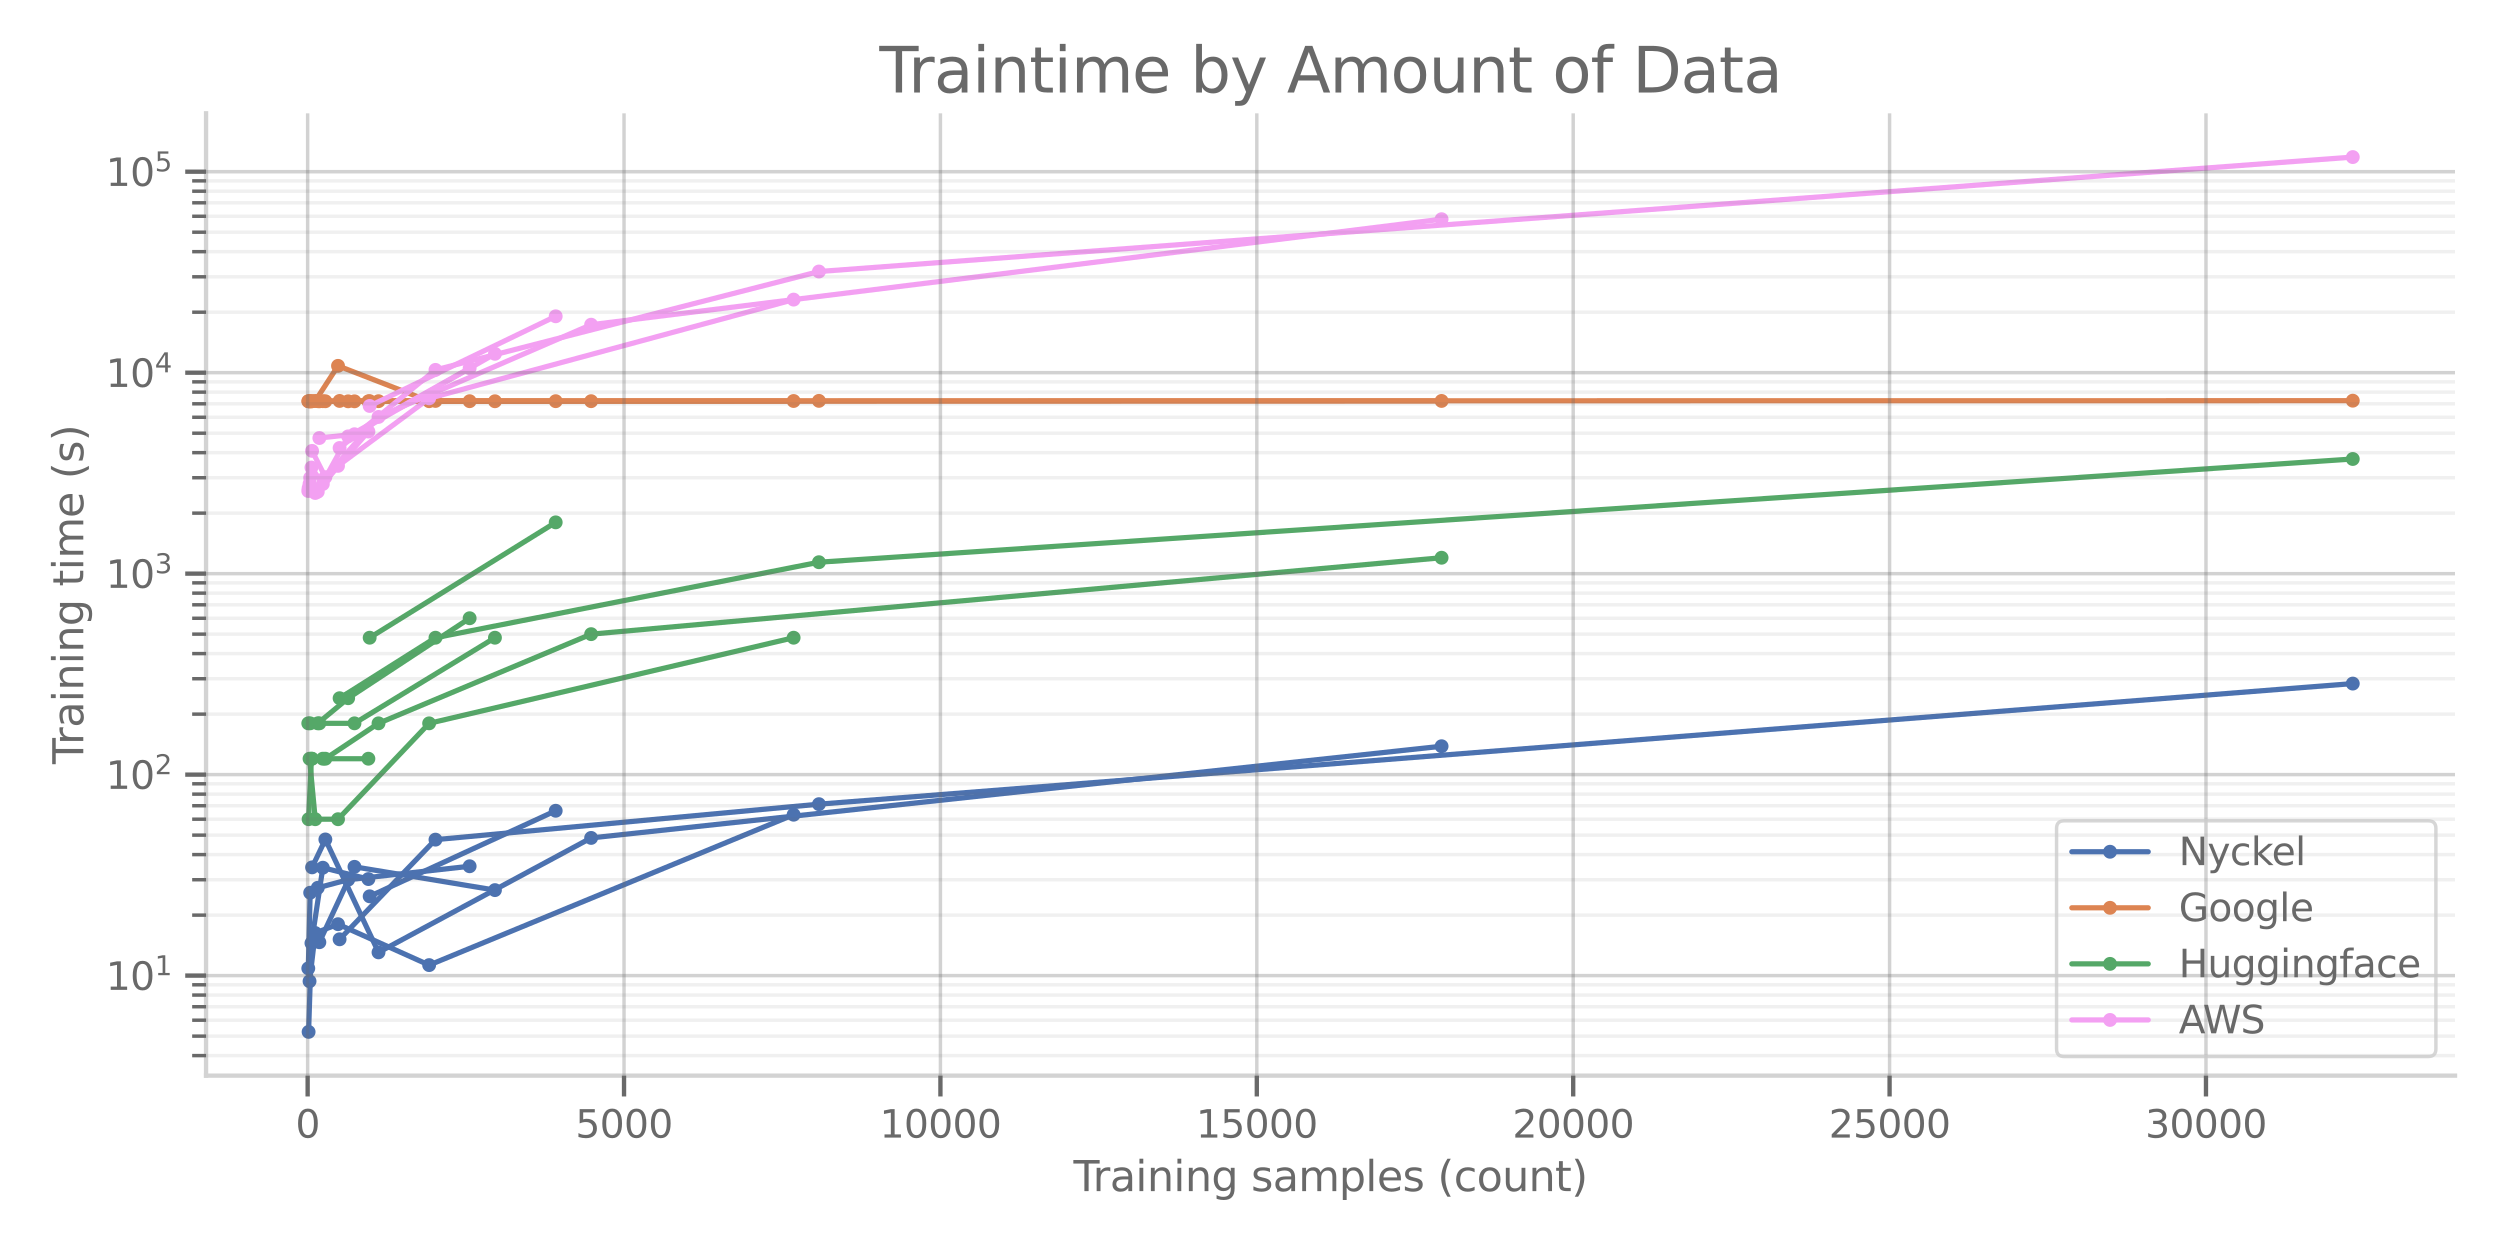 <?xml version="1.0" encoding="utf-8" standalone="no"?>
<!DOCTYPE svg PUBLIC "-//W3C//DTD SVG 1.1//EN"
  "http://www.w3.org/Graphics/SVG/1.1/DTD/svg11.dtd">
<svg xmlns:xlink="http://www.w3.org/1999/xlink" width="720pt" height="360pt" viewBox="0 0 720 360" xmlns="http://www.w3.org/2000/svg" version="1.1">
 <defs>
  <style type="text/css">*{stroke-linejoin: round; stroke-linecap: butt}</style>
 </defs>
 <g id="figure_1">
  <g id="patch_1">
   <path d="M 0 360 
L 720 360 
L 720 0 
L 0 0 
z
" style="fill: #ffffff"/>
  </g>
  <g id="axes_1">
   <g id="patch_2">
    <path d="M 59.344 309.78 
L 707.04 309.78 
L 707.04 32.64 
L 59.344 32.64 
L 59.344 309.78 
z
" style="fill: none"/>
   </g>
   <g id="line2d_1">
    <path d="M 88.876 297.183 
L 89.696 271.627 
L 92.976 249.903 
L 106.097 253.172 
" clip-path="url(#pc56172359d)" style="fill: none; stroke: #4c72b0; stroke-width: 1.5; stroke-linecap: round"/>
    <defs>
     <path id="mc422db6122" d="M 0 1.5 
C 0.398 1.5 0.779 1.342 1.061 1.061 
C 1.342 0.779 1.5 0.398 1.5 0 
C 1.5 -0.398 1.342 -0.779 1.061 -1.061 
C 0.779 -1.342 0.398 -1.5 0 -1.5 
C -0.398 -1.5 -0.779 -1.342 -1.061 -1.061 
C -1.342 -0.779 -1.5 -0.398 -1.5 0 
C -1.5 0.398 -1.342 0.779 -1.061 1.061 
C -0.779 1.342 -0.398 1.5 0 1.5 
z
" style="stroke: #4c72b0"/>
    </defs>
    <g clip-path="url(#pc56172359d)">
     <use xlink:href="#mc422db6122" x="88.876" y="297.183" style="fill: #4c72b0; stroke: #4c72b0"/>
     <use xlink:href="#mc422db6122" x="89.696" y="271.627" style="fill: #4c72b0; stroke: #4c72b0"/>
     <use xlink:href="#mc422db6122" x="92.976" y="249.903" style="fill: #4c72b0; stroke: #4c72b0"/>
     <use xlink:href="#mc422db6122" x="106.097" y="253.172" style="fill: #4c72b0; stroke: #4c72b0"/>
    </g>
   </g>
   <g id="line2d_2">
    <path d="M 106.462 258.136 
L 160.04 233.5 
" clip-path="url(#pc56172359d)" style="fill: none; stroke: #4c72b0; stroke-width: 1.5; stroke-linecap: round"/>
    <g clip-path="url(#pc56172359d)">
     <use xlink:href="#mc422db6122" x="106.462" y="258.136" style="fill: #4c72b0; stroke: #4c72b0"/>
     <use xlink:href="#mc422db6122" x="160.04" y="233.5" style="fill: #4c72b0; stroke: #4c72b0"/>
    </g>
   </g>
   <g id="line2d_3">
    <path d="M 89.878 249.799 
L 93.705 241.764 
L 109.013 274.278 
L 170.245 241.321 
L 415.175 214.917 
" clip-path="url(#pc56172359d)" style="fill: none; stroke: #4c72b0; stroke-width: 1.5; stroke-linecap: round"/>
    <g clip-path="url(#pc56172359d)">
     <use xlink:href="#mc422db6122" x="89.878" y="249.799" style="fill: #4c72b0; stroke: #4c72b0"/>
     <use xlink:href="#mc422db6122" x="93.705" y="241.764" style="fill: #4c72b0; stroke: #4c72b0"/>
     <use xlink:href="#mc422db6122" x="109.013" y="274.278" style="fill: #4c72b0; stroke: #4c72b0"/>
     <use xlink:href="#mc422db6122" x="170.245" y="241.321" style="fill: #4c72b0; stroke: #4c72b0"/>
     <use xlink:href="#mc422db6122" x="415.175" y="214.917" style="fill: #4c72b0; stroke: #4c72b0"/>
    </g>
   </g>
   <g id="line2d_4">
    <path d="M 97.805 270.517 
L 125.415 241.816 
L 235.852 231.598 
L 677.599 196.872 
" clip-path="url(#pc56172359d)" style="fill: none; stroke: #4c72b0; stroke-width: 1.5; stroke-linecap: round"/>
    <g clip-path="url(#pc56172359d)">
     <use xlink:href="#mc422db6122" x="97.805" y="270.517" style="fill: #4c72b0; stroke: #4c72b0"/>
     <use xlink:href="#mc422db6122" x="125.415" y="241.816" style="fill: #4c72b0; stroke: #4c72b0"/>
     <use xlink:href="#mc422db6122" x="235.852" y="231.598" style="fill: #4c72b0; stroke: #4c72b0"/>
     <use xlink:href="#mc422db6122" x="677.599" y="196.872" style="fill: #4c72b0; stroke: #4c72b0"/>
    </g>
   </g>
   <g id="line2d_5">
    <path d="M 89.149 282.598 
L 90.789 268.708 
L 97.35 266.164 
L 123.592 277.949 
L 228.562 234.634 
" clip-path="url(#pc56172359d)" style="fill: none; stroke: #4c72b0; stroke-width: 1.5; stroke-linecap: round"/>
    <g clip-path="url(#pc56172359d)">
     <use xlink:href="#mc422db6122" x="89.149" y="282.598" style="fill: #4c72b0; stroke: #4c72b0"/>
     <use xlink:href="#mc422db6122" x="90.789" y="268.708" style="fill: #4c72b0; stroke: #4c72b0"/>
     <use xlink:href="#mc422db6122" x="97.35" y="266.164" style="fill: #4c72b0; stroke: #4c72b0"/>
     <use xlink:href="#mc422db6122" x="123.592" y="277.949" style="fill: #4c72b0; stroke: #4c72b0"/>
     <use xlink:href="#mc422db6122" x="228.562" y="234.634" style="fill: #4c72b0; stroke: #4c72b0"/>
    </g>
   </g>
   <g id="line2d_6">
    <path d="M 91.974 271.362 
L 102.088 249.646 
L 142.545 256.353 
" clip-path="url(#pc56172359d)" style="fill: none; stroke: #4c72b0; stroke-width: 1.5; stroke-linecap: round"/>
    <g clip-path="url(#pc56172359d)">
     <use xlink:href="#mc422db6122" x="91.974" y="271.362" style="fill: #4c72b0; stroke: #4c72b0"/>
     <use xlink:href="#mc422db6122" x="102.088" y="249.646" style="fill: #4c72b0; stroke: #4c72b0"/>
     <use xlink:href="#mc422db6122" x="142.545" y="256.353" style="fill: #4c72b0; stroke: #4c72b0"/>
    </g>
   </g>
   <g id="line2d_7">
    <path d="M 88.785 278.89 
L 89.331 257.103 
L 91.518 255.686 
L 100.266 253.356 
L 135.255 249.482 
" clip-path="url(#pc56172359d)" style="fill: none; stroke: #4c72b0; stroke-width: 1.5; stroke-linecap: round"/>
    <g clip-path="url(#pc56172359d)">
     <use xlink:href="#mc422db6122" x="88.785" y="278.89" style="fill: #4c72b0; stroke: #4c72b0"/>
     <use xlink:href="#mc422db6122" x="89.331" y="257.103" style="fill: #4c72b0; stroke: #4c72b0"/>
     <use xlink:href="#mc422db6122" x="91.518" y="255.686" style="fill: #4c72b0; stroke: #4c72b0"/>
     <use xlink:href="#mc422db6122" x="100.266" y="253.356" style="fill: #4c72b0; stroke: #4c72b0"/>
     <use xlink:href="#mc422db6122" x="135.255" y="249.482" style="fill: #4c72b0; stroke: #4c72b0"/>
    </g>
   </g>
   <g id="line2d_8">
    <path d="M 88.876 115.577 
L 89.696 115.577 
L 92.976 115.543 
L 106.097 115.577 
" clip-path="url(#pc56172359d)" style="fill: none; stroke: #dd8452; stroke-width: 1.5; stroke-linecap: round"/>
    <defs>
     <path id="m6073eb9dfb" d="M 0 1.5 
C 0.398 1.5 0.779 1.342 1.061 1.061 
C 1.342 0.779 1.5 0.398 1.5 0 
C 1.5 -0.398 1.342 -0.779 1.061 -1.061 
C 0.779 -1.342 0.398 -1.5 0 -1.5 
C -0.398 -1.5 -0.779 -1.342 -1.061 -1.061 
C -1.342 -0.779 -1.5 -0.398 -1.5 0 
C -1.5 0.398 -1.342 0.779 -1.061 1.061 
C -0.779 1.342 -0.398 1.5 0 1.5 
z
" style="stroke: #dd8452"/>
    </defs>
    <g clip-path="url(#pc56172359d)">
     <use xlink:href="#m6073eb9dfb" x="88.876" y="115.577" style="fill: #dd8452; stroke: #dd8452"/>
     <use xlink:href="#m6073eb9dfb" x="89.696" y="115.577" style="fill: #dd8452; stroke: #dd8452"/>
     <use xlink:href="#m6073eb9dfb" x="92.976" y="115.543" style="fill: #dd8452; stroke: #dd8452"/>
     <use xlink:href="#m6073eb9dfb" x="106.097" y="115.577" style="fill: #dd8452; stroke: #dd8452"/>
    </g>
   </g>
   <g id="line2d_9">
    <path d="M 106.462 115.522 
L 160.04 115.539 
" clip-path="url(#pc56172359d)" style="fill: none; stroke: #dd8452; stroke-width: 1.5; stroke-linecap: round"/>
    <g clip-path="url(#pc56172359d)">
     <use xlink:href="#m6073eb9dfb" x="106.462" y="115.522" style="fill: #dd8452; stroke: #dd8452"/>
     <use xlink:href="#m6073eb9dfb" x="160.04" y="115.539" style="fill: #dd8452; stroke: #dd8452"/>
    </g>
   </g>
   <g id="line2d_10">
    <path d="M 89.878 115.557 
L 93.705 115.557 
L 109.013 115.539 
L 170.245 115.539 
L 415.175 115.469 
" clip-path="url(#pc56172359d)" style="fill: none; stroke: #dd8452; stroke-width: 1.5; stroke-linecap: round"/>
    <g clip-path="url(#pc56172359d)">
     <use xlink:href="#m6073eb9dfb" x="89.878" y="115.557" style="fill: #dd8452; stroke: #dd8452"/>
     <use xlink:href="#m6073eb9dfb" x="93.705" y="115.557" style="fill: #dd8452; stroke: #dd8452"/>
     <use xlink:href="#m6073eb9dfb" x="109.013" y="115.539" style="fill: #dd8452; stroke: #dd8452"/>
     <use xlink:href="#m6073eb9dfb" x="170.245" y="115.539" style="fill: #dd8452; stroke: #dd8452"/>
     <use xlink:href="#m6073eb9dfb" x="415.175" y="115.469" style="fill: #dd8452; stroke: #dd8452"/>
    </g>
   </g>
   <g id="line2d_11">
    <path d="M 97.805 115.469 
L 125.415 115.466 
L 235.852 115.449 
L 677.599 115.397 
" clip-path="url(#pc56172359d)" style="fill: none; stroke: #dd8452; stroke-width: 1.5; stroke-linecap: round"/>
    <g clip-path="url(#pc56172359d)">
     <use xlink:href="#m6073eb9dfb" x="97.805" y="115.469" style="fill: #dd8452; stroke: #dd8452"/>
     <use xlink:href="#m6073eb9dfb" x="125.415" y="115.466" style="fill: #dd8452; stroke: #dd8452"/>
     <use xlink:href="#m6073eb9dfb" x="235.852" y="115.449" style="fill: #dd8452; stroke: #dd8452"/>
     <use xlink:href="#m6073eb9dfb" x="677.599" y="115.397" style="fill: #dd8452; stroke: #dd8452"/>
    </g>
   </g>
   <g id="line2d_12">
    <path d="M 89.149 115.577 
L 90.789 115.473 
L 97.35 105.365 
L 123.592 115.543 
L 228.562 115.487 
" clip-path="url(#pc56172359d)" style="fill: none; stroke: #dd8452; stroke-width: 1.5; stroke-linecap: round"/>
    <g clip-path="url(#pc56172359d)">
     <use xlink:href="#m6073eb9dfb" x="89.149" y="115.577" style="fill: #dd8452; stroke: #dd8452"/>
     <use xlink:href="#m6073eb9dfb" x="90.789" y="115.473" style="fill: #dd8452; stroke: #dd8452"/>
     <use xlink:href="#m6073eb9dfb" x="97.35" y="105.365" style="fill: #dd8452; stroke: #dd8452"/>
     <use xlink:href="#m6073eb9dfb" x="123.592" y="115.543" style="fill: #dd8452; stroke: #dd8452"/>
     <use xlink:href="#m6073eb9dfb" x="228.562" y="115.487" style="fill: #dd8452; stroke: #dd8452"/>
    </g>
   </g>
   <g id="line2d_13">
    <path d="M 91.974 115.577 
L 102.088 115.577 
L 142.545 115.56 
" clip-path="url(#pc56172359d)" style="fill: none; stroke: #dd8452; stroke-width: 1.5; stroke-linecap: round"/>
    <g clip-path="url(#pc56172359d)">
     <use xlink:href="#m6073eb9dfb" x="91.974" y="115.577" style="fill: #dd8452; stroke: #dd8452"/>
     <use xlink:href="#m6073eb9dfb" x="102.088" y="115.577" style="fill: #dd8452; stroke: #dd8452"/>
     <use xlink:href="#m6073eb9dfb" x="142.545" y="115.56" style="fill: #dd8452; stroke: #dd8452"/>
    </g>
   </g>
   <g id="line2d_14">
    <path d="M 88.785 115.543 
L 89.331 115.577 
L 91.518 115.543 
L 100.266 115.577 
L 135.255 115.543 
" clip-path="url(#pc56172359d)" style="fill: none; stroke: #dd8452; stroke-width: 1.5; stroke-linecap: round"/>
    <g clip-path="url(#pc56172359d)">
     <use xlink:href="#m6073eb9dfb" x="88.785" y="115.543" style="fill: #dd8452; stroke: #dd8452"/>
     <use xlink:href="#m6073eb9dfb" x="89.331" y="115.577" style="fill: #dd8452; stroke: #dd8452"/>
     <use xlink:href="#m6073eb9dfb" x="91.518" y="115.543" style="fill: #dd8452; stroke: #dd8452"/>
     <use xlink:href="#m6073eb9dfb" x="100.266" y="115.577" style="fill: #dd8452; stroke: #dd8452"/>
     <use xlink:href="#m6073eb9dfb" x="135.255" y="115.543" style="fill: #dd8452; stroke: #dd8452"/>
    </g>
   </g>
   <g id="line2d_15">
    <path d="M 88.876 235.933 
L 89.696 218.509 
L 92.976 218.509 
L 106.097 218.509 
" clip-path="url(#pc56172359d)" style="fill: none; stroke: #55a868; stroke-width: 1.5; stroke-linecap: round"/>
    <defs>
     <path id="mac00111fd2" d="M 0 1.5 
C 0.398 1.5 0.779 1.342 1.061 1.061 
C 1.342 0.779 1.5 0.398 1.5 0 
C 1.5 -0.398 1.342 -0.779 1.061 -1.061 
C 0.779 -1.342 0.398 -1.5 0 -1.5 
C -0.398 -1.5 -0.779 -1.342 -1.061 -1.061 
C -1.342 -0.779 -1.5 -0.398 -1.5 0 
C -1.5 0.398 -1.342 0.779 -1.061 1.061 
C -0.779 1.342 -0.398 1.5 0 1.5 
z
" style="stroke: #55a868"/>
    </defs>
    <g clip-path="url(#pc56172359d)">
     <use xlink:href="#mac00111fd2" x="88.876" y="235.933" style="fill: #55a868; stroke: #55a868"/>
     <use xlink:href="#mac00111fd2" x="89.696" y="218.509" style="fill: #55a868; stroke: #55a868"/>
     <use xlink:href="#mac00111fd2" x="92.976" y="218.509" style="fill: #55a868; stroke: #55a868"/>
     <use xlink:href="#mac00111fd2" x="106.097" y="218.509" style="fill: #55a868; stroke: #55a868"/>
    </g>
   </g>
   <g id="line2d_16">
    <path d="M 106.462 183.661 
L 160.04 150.436 
" clip-path="url(#pc56172359d)" style="fill: none; stroke: #55a868; stroke-width: 1.5; stroke-linecap: round"/>
    <g clip-path="url(#pc56172359d)">
     <use xlink:href="#mac00111fd2" x="106.462" y="183.661" style="fill: #55a868; stroke: #55a868"/>
     <use xlink:href="#mac00111fd2" x="160.04" y="150.436" style="fill: #55a868; stroke: #55a868"/>
    </g>
   </g>
   <g id="line2d_17">
    <path d="M 89.878 218.509 
L 93.705 218.509 
L 109.013 208.316 
L 170.245 182.635 
L 415.175 160.628 
" clip-path="url(#pc56172359d)" style="fill: none; stroke: #55a868; stroke-width: 1.5; stroke-linecap: round"/>
    <g clip-path="url(#pc56172359d)">
     <use xlink:href="#mac00111fd2" x="89.878" y="218.509" style="fill: #55a868; stroke: #55a868"/>
     <use xlink:href="#mac00111fd2" x="93.705" y="218.509" style="fill: #55a868; stroke: #55a868"/>
     <use xlink:href="#mac00111fd2" x="109.013" y="208.316" style="fill: #55a868; stroke: #55a868"/>
     <use xlink:href="#mac00111fd2" x="170.245" y="182.635" style="fill: #55a868; stroke: #55a868"/>
     <use xlink:href="#mac00111fd2" x="415.175" y="160.628" style="fill: #55a868; stroke: #55a868"/>
    </g>
   </g>
   <g id="line2d_18">
    <path d="M 97.805 201.085 
L 125.415 183.661 
L 235.852 161.917 
L 677.599 132.188 
" clip-path="url(#pc56172359d)" style="fill: none; stroke: #55a868; stroke-width: 1.5; stroke-linecap: round"/>
    <g clip-path="url(#pc56172359d)">
     <use xlink:href="#mac00111fd2" x="97.805" y="201.085" style="fill: #55a868; stroke: #55a868"/>
     <use xlink:href="#mac00111fd2" x="125.415" y="183.661" style="fill: #55a868; stroke: #55a868"/>
     <use xlink:href="#mac00111fd2" x="235.852" y="161.917" style="fill: #55a868; stroke: #55a868"/>
     <use xlink:href="#mac00111fd2" x="677.599" y="132.188" style="fill: #55a868; stroke: #55a868"/>
    </g>
   </g>
   <g id="line2d_19">
    <path d="M 89.149 218.509 
L 90.789 235.933 
L 97.35 235.933 
L 123.592 208.316 
L 228.562 183.661 
" clip-path="url(#pc56172359d)" style="fill: none; stroke: #55a868; stroke-width: 1.5; stroke-linecap: round"/>
    <g clip-path="url(#pc56172359d)">
     <use xlink:href="#mac00111fd2" x="89.149" y="218.509" style="fill: #55a868; stroke: #55a868"/>
     <use xlink:href="#mac00111fd2" x="90.789" y="235.933" style="fill: #55a868; stroke: #55a868"/>
     <use xlink:href="#mac00111fd2" x="97.35" y="235.933" style="fill: #55a868; stroke: #55a868"/>
     <use xlink:href="#mac00111fd2" x="123.592" y="208.316" style="fill: #55a868; stroke: #55a868"/>
     <use xlink:href="#mac00111fd2" x="228.562" y="183.661" style="fill: #55a868; stroke: #55a868"/>
    </g>
   </g>
   <g id="line2d_20">
    <path d="M 91.974 208.316 
L 102.088 208.316 
L 142.545 183.661 
" clip-path="url(#pc56172359d)" style="fill: none; stroke: #55a868; stroke-width: 1.5; stroke-linecap: round"/>
    <g clip-path="url(#pc56172359d)">
     <use xlink:href="#mac00111fd2" x="91.974" y="208.316" style="fill: #55a868; stroke: #55a868"/>
     <use xlink:href="#mac00111fd2" x="102.088" y="208.316" style="fill: #55a868; stroke: #55a868"/>
     <use xlink:href="#mac00111fd2" x="142.545" y="183.661" style="fill: #55a868; stroke: #55a868"/>
    </g>
   </g>
   <g id="line2d_21">
    <path d="M 88.785 208.316 
L 89.331 208.316 
L 91.518 208.316 
L 100.266 201.085 
L 135.255 178.052 
" clip-path="url(#pc56172359d)" style="fill: none; stroke: #55a868; stroke-width: 1.5; stroke-linecap: round"/>
    <g clip-path="url(#pc56172359d)">
     <use xlink:href="#mac00111fd2" x="88.785" y="208.316" style="fill: #55a868; stroke: #55a868"/>
     <use xlink:href="#mac00111fd2" x="89.331" y="208.316" style="fill: #55a868; stroke: #55a868"/>
     <use xlink:href="#mac00111fd2" x="91.518" y="208.316" style="fill: #55a868; stroke: #55a868"/>
     <use xlink:href="#mac00111fd2" x="100.266" y="201.085" style="fill: #55a868; stroke: #55a868"/>
     <use xlink:href="#mac00111fd2" x="135.255" y="178.052" style="fill: #55a868; stroke: #55a868"/>
    </g>
   </g>
   <g id="line2d_22">
    <path d="M 88.876 140.581 
L 89.696 134.648 
L 92.976 139.387 
L 106.097 124.286 
" clip-path="url(#pc56172359d)" style="fill: none; stroke: #f3a0f2; stroke-width: 1.5; stroke-linecap: round"/>
    <defs>
     <path id="ma3e4ada5c6" d="M 0 1.5 
C 0.398 1.5 0.779 1.342 1.061 1.061 
C 1.342 0.779 1.5 0.398 1.5 0 
C 1.5 -0.398 1.342 -0.779 1.061 -1.061 
C 0.779 -1.342 0.398 -1.5 0 -1.5 
C -0.398 -1.5 -0.779 -1.342 -1.061 -1.061 
C -1.342 -0.779 -1.5 -0.398 -1.5 0 
C -1.5 0.398 -1.342 0.779 -1.061 1.061 
C -0.779 1.342 -0.398 1.5 0 1.5 
z
" style="stroke: #f3a0f2"/>
    </defs>
    <g clip-path="url(#pc56172359d)">
     <use xlink:href="#ma3e4ada5c6" x="88.876" y="140.581" style="fill: #f3a0f2; stroke: #f3a0f2"/>
     <use xlink:href="#ma3e4ada5c6" x="89.696" y="134.648" style="fill: #f3a0f2; stroke: #f3a0f2"/>
     <use xlink:href="#ma3e4ada5c6" x="92.976" y="139.387" style="fill: #f3a0f2; stroke: #f3a0f2"/>
     <use xlink:href="#ma3e4ada5c6" x="106.097" y="124.286" style="fill: #f3a0f2; stroke: #f3a0f2"/>
    </g>
   </g>
   <g id="line2d_23">
    <path d="M 106.462 116.917 
L 160.04 91.09 
" clip-path="url(#pc56172359d)" style="fill: none; stroke: #f3a0f2; stroke-width: 1.5; stroke-linecap: round"/>
    <g clip-path="url(#pc56172359d)">
     <use xlink:href="#ma3e4ada5c6" x="106.462" y="116.917" style="fill: #f3a0f2; stroke: #f3a0f2"/>
     <use xlink:href="#ma3e4ada5c6" x="160.04" y="91.09" style="fill: #f3a0f2; stroke: #f3a0f2"/>
    </g>
   </g>
   <g id="line2d_24">
    <path d="M 89.878 129.851 
L 93.705 137.424 
L 109.013 120.076 
L 170.245 93.513 
L 415.175 63.13 
" clip-path="url(#pc56172359d)" style="fill: none; stroke: #f3a0f2; stroke-width: 1.5; stroke-linecap: round"/>
    <g clip-path="url(#pc56172359d)">
     <use xlink:href="#ma3e4ada5c6" x="89.878" y="129.851" style="fill: #f3a0f2; stroke: #f3a0f2"/>
     <use xlink:href="#ma3e4ada5c6" x="93.705" y="137.424" style="fill: #f3a0f2; stroke: #f3a0f2"/>
     <use xlink:href="#ma3e4ada5c6" x="109.013" y="120.076" style="fill: #f3a0f2; stroke: #f3a0f2"/>
     <use xlink:href="#ma3e4ada5c6" x="170.245" y="93.513" style="fill: #f3a0f2; stroke: #f3a0f2"/>
     <use xlink:href="#ma3e4ada5c6" x="415.175" y="63.13" style="fill: #f3a0f2; stroke: #f3a0f2"/>
    </g>
   </g>
   <g id="line2d_25">
    <path d="M 97.805 129.022 
L 125.415 106.527 
L 235.852 78.196 
L 677.599 45.237 
" clip-path="url(#pc56172359d)" style="fill: none; stroke: #f3a0f2; stroke-width: 1.5; stroke-linecap: round"/>
    <g clip-path="url(#pc56172359d)">
     <use xlink:href="#ma3e4ada5c6" x="97.805" y="129.022" style="fill: #f3a0f2; stroke: #f3a0f2"/>
     <use xlink:href="#ma3e4ada5c6" x="125.415" y="106.527" style="fill: #f3a0f2; stroke: #f3a0f2"/>
     <use xlink:href="#ma3e4ada5c6" x="235.852" y="78.196" style="fill: #f3a0f2; stroke: #f3a0f2"/>
     <use xlink:href="#ma3e4ada5c6" x="677.599" y="45.237" style="fill: #f3a0f2; stroke: #f3a0f2"/>
    </g>
   </g>
   <g id="line2d_26">
    <path d="M 89.149 139.354 
L 90.789 141.978 
L 97.35 134.169 
L 123.592 114.723 
L 228.562 86.287 
" clip-path="url(#pc56172359d)" style="fill: none; stroke: #f3a0f2; stroke-width: 1.5; stroke-linecap: round"/>
    <g clip-path="url(#pc56172359d)">
     <use xlink:href="#ma3e4ada5c6" x="89.149" y="139.354" style="fill: #f3a0f2; stroke: #f3a0f2"/>
     <use xlink:href="#ma3e4ada5c6" x="90.789" y="141.978" style="fill: #f3a0f2; stroke: #f3a0f2"/>
     <use xlink:href="#ma3e4ada5c6" x="97.35" y="134.169" style="fill: #f3a0f2; stroke: #f3a0f2"/>
     <use xlink:href="#ma3e4ada5c6" x="123.592" y="114.723" style="fill: #f3a0f2; stroke: #f3a0f2"/>
     <use xlink:href="#ma3e4ada5c6" x="228.562" y="86.287" style="fill: #f3a0f2; stroke: #f3a0f2"/>
    </g>
   </g>
   <g id="line2d_27">
    <path d="M 91.974 126.147 
L 102.088 125.062 
L 142.545 101.897 
" clip-path="url(#pc56172359d)" style="fill: none; stroke: #f3a0f2; stroke-width: 1.5; stroke-linecap: round"/>
    <g clip-path="url(#pc56172359d)">
     <use xlink:href="#ma3e4ada5c6" x="91.974" y="126.147" style="fill: #f3a0f2; stroke: #f3a0f2"/>
     <use xlink:href="#ma3e4ada5c6" x="102.088" y="125.062" style="fill: #f3a0f2; stroke: #f3a0f2"/>
     <use xlink:href="#ma3e4ada5c6" x="142.545" y="101.897" style="fill: #f3a0f2; stroke: #f3a0f2"/>
    </g>
   </g>
   <g id="line2d_28">
    <path d="M 88.785 141.41 
L 89.331 137.605 
L 91.518 141.621 
L 100.266 125.674 
L 135.255 106.032 
" clip-path="url(#pc56172359d)" style="fill: none; stroke: #f3a0f2; stroke-width: 1.5; stroke-linecap: round"/>
    <g clip-path="url(#pc56172359d)">
     <use xlink:href="#ma3e4ada5c6" x="88.785" y="141.41" style="fill: #f3a0f2; stroke: #f3a0f2"/>
     <use xlink:href="#ma3e4ada5c6" x="89.331" y="137.605" style="fill: #f3a0f2; stroke: #f3a0f2"/>
     <use xlink:href="#ma3e4ada5c6" x="91.518" y="141.621" style="fill: #f3a0f2; stroke: #f3a0f2"/>
     <use xlink:href="#ma3e4ada5c6" x="100.266" y="125.674" style="fill: #f3a0f2; stroke: #f3a0f2"/>
     <use xlink:href="#ma3e4ada5c6" x="135.255" y="106.032" style="fill: #f3a0f2; stroke: #f3a0f2"/>
    </g>
   </g>
   <g id="patch_3">
    <path d="M 59.344 309.78 
L 59.344 32.64 
" style="fill: none; stroke: #d3d3d3; stroke-width: 1.25; stroke-linejoin: miter; stroke-linecap: square"/>
   </g>
   <g id="patch_4">
    <path d="M 59.344 309.78 
L 707.04 309.78 
" style="fill: none; stroke: #d3d3d3; stroke-width: 1.25; stroke-linejoin: miter; stroke-linecap: square"/>
   </g>
   <g id="matplotlib.axis_1">
    <g id="xtick_1">
     <g id="line2d_29">
      <path d="M 88.602 309.78 
L 88.602 32.64 
" clip-path="url(#pc56172359d)" style="fill: none; stroke: #696969; stroke-opacity: 0.3; stroke-linecap: round"/>
     </g>
     <g id="line2d_30">
      <defs>
       <path id="mf74abc3dd4" d="M 0 0 
L 0 6 
" style="stroke: #696969; stroke-width: 1.25"/>
      </defs>
      <g>
       <use xlink:href="#mf74abc3dd4" x="88.602" y="309.78" style="fill: #696969; stroke: #696969; stroke-width: 1.25"/>
      </g>
     </g>
     <g id="text_1">
      <!-- 0 -->
      <g style="fill: #696969" transform="translate(85.103 327.638) scale(0.11 -0.11)">
       <defs>
        <path id="DejaVuSans-30" d="M 2034 4250 
Q 1547 4250 1301 3770 
Q 1056 3291 1056 2328 
Q 1056 1369 1301 889 
Q 1547 409 2034 409 
Q 2525 409 2770 889 
Q 3016 1369 3016 2328 
Q 3016 3291 2770 3770 
Q 2525 4250 2034 4250 
z
M 2034 4750 
Q 2819 4750 3233 4129 
Q 3647 3509 3647 2328 
Q 3647 1150 3233 529 
Q 2819 -91 2034 -91 
Q 1250 -91 836 529 
Q 422 1150 422 2328 
Q 422 3509 836 4129 
Q 1250 4750 2034 4750 
z
" transform="scale(0.016)"/>
       </defs>
       <use xlink:href="#DejaVuSans-30"/>
      </g>
     </g>
    </g>
    <g id="xtick_2">
     <g id="line2d_31">
      <path d="M 179.722 309.78 
L 179.722 32.64 
" clip-path="url(#pc56172359d)" style="fill: none; stroke: #696969; stroke-opacity: 0.3; stroke-linecap: round"/>
     </g>
     <g id="line2d_32">
      <g>
       <use xlink:href="#mf74abc3dd4" x="179.722" y="309.78" style="fill: #696969; stroke: #696969; stroke-width: 1.25"/>
      </g>
     </g>
     <g id="text_2">
      <!-- 5000 -->
      <g style="fill: #696969" transform="translate(165.724 327.638) scale(0.11 -0.11)">
       <defs>
        <path id="DejaVuSans-35" d="M 691 4666 
L 3169 4666 
L 3169 4134 
L 1269 4134 
L 1269 2991 
Q 1406 3038 1543 3061 
Q 1681 3084 1819 3084 
Q 2600 3084 3056 2656 
Q 3513 2228 3513 1497 
Q 3513 744 3044 326 
Q 2575 -91 1722 -91 
Q 1428 -91 1123 -41 
Q 819 9 494 109 
L 494 744 
Q 775 591 1075 516 
Q 1375 441 1709 441 
Q 2250 441 2565 725 
Q 2881 1009 2881 1497 
Q 2881 1984 2565 2268 
Q 2250 2553 1709 2553 
Q 1456 2553 1204 2497 
Q 953 2441 691 2322 
L 691 4666 
z
" transform="scale(0.016)"/>
       </defs>
       <use xlink:href="#DejaVuSans-35"/>
       <use xlink:href="#DejaVuSans-30" x="63.623"/>
       <use xlink:href="#DejaVuSans-30" x="127.246"/>
       <use xlink:href="#DejaVuSans-30" x="190.869"/>
      </g>
     </g>
    </g>
    <g id="xtick_3">
     <g id="line2d_33">
      <path d="M 270.841 309.78 
L 270.841 32.64 
" clip-path="url(#pc56172359d)" style="fill: none; stroke: #696969; stroke-opacity: 0.3; stroke-linecap: round"/>
     </g>
     <g id="line2d_34">
      <g>
       <use xlink:href="#mf74abc3dd4" x="270.841" y="309.78" style="fill: #696969; stroke: #696969; stroke-width: 1.25"/>
      </g>
     </g>
     <g id="text_3">
      <!-- 10000 -->
      <g style="fill: #696969" transform="translate(253.345 327.638) scale(0.11 -0.11)">
       <defs>
        <path id="DejaVuSans-31" d="M 794 531 
L 1825 531 
L 1825 4091 
L 703 3866 
L 703 4441 
L 1819 4666 
L 2450 4666 
L 2450 531 
L 3481 531 
L 3481 0 
L 794 0 
L 794 531 
z
" transform="scale(0.016)"/>
       </defs>
       <use xlink:href="#DejaVuSans-31"/>
       <use xlink:href="#DejaVuSans-30" x="63.623"/>
       <use xlink:href="#DejaVuSans-30" x="127.246"/>
       <use xlink:href="#DejaVuSans-30" x="190.869"/>
       <use xlink:href="#DejaVuSans-30" x="254.492"/>
      </g>
     </g>
    </g>
    <g id="xtick_4">
     <g id="line2d_35">
      <path d="M 361.961 309.78 
L 361.961 32.64 
" clip-path="url(#pc56172359d)" style="fill: none; stroke: #696969; stroke-opacity: 0.3; stroke-linecap: round"/>
     </g>
     <g id="line2d_36">
      <g>
       <use xlink:href="#mf74abc3dd4" x="361.961" y="309.78" style="fill: #696969; stroke: #696969; stroke-width: 1.25"/>
      </g>
     </g>
     <g id="text_4">
      <!-- 15000 -->
      <g style="fill: #696969" transform="translate(344.464 327.638) scale(0.11 -0.11)">
       <use xlink:href="#DejaVuSans-31"/>
       <use xlink:href="#DejaVuSans-35" x="63.623"/>
       <use xlink:href="#DejaVuSans-30" x="127.246"/>
       <use xlink:href="#DejaVuSans-30" x="190.869"/>
       <use xlink:href="#DejaVuSans-30" x="254.492"/>
      </g>
     </g>
    </g>
    <g id="xtick_5">
     <g id="line2d_37">
      <path d="M 453.081 309.78 
L 453.081 32.64 
" clip-path="url(#pc56172359d)" style="fill: none; stroke: #696969; stroke-opacity: 0.3; stroke-linecap: round"/>
     </g>
     <g id="line2d_38">
      <g>
       <use xlink:href="#mf74abc3dd4" x="453.081" y="309.78" style="fill: #696969; stroke: #696969; stroke-width: 1.25"/>
      </g>
     </g>
     <g id="text_5">
      <!-- 20000 -->
      <g style="fill: #696969" transform="translate(435.584 327.638) scale(0.11 -0.11)">
       <defs>
        <path id="DejaVuSans-32" d="M 1228 531 
L 3431 531 
L 3431 0 
L 469 0 
L 469 531 
Q 828 903 1448 1529 
Q 2069 2156 2228 2338 
Q 2531 2678 2651 2914 
Q 2772 3150 2772 3378 
Q 2772 3750 2511 3984 
Q 2250 4219 1831 4219 
Q 1534 4219 1204 4116 
Q 875 4013 500 3803 
L 500 4441 
Q 881 4594 1212 4672 
Q 1544 4750 1819 4750 
Q 2544 4750 2975 4387 
Q 3406 4025 3406 3419 
Q 3406 3131 3298 2873 
Q 3191 2616 2906 2266 
Q 2828 2175 2409 1742 
Q 1991 1309 1228 531 
z
" transform="scale(0.016)"/>
       </defs>
       <use xlink:href="#DejaVuSans-32"/>
       <use xlink:href="#DejaVuSans-30" x="63.623"/>
       <use xlink:href="#DejaVuSans-30" x="127.246"/>
       <use xlink:href="#DejaVuSans-30" x="190.869"/>
       <use xlink:href="#DejaVuSans-30" x="254.492"/>
      </g>
     </g>
    </g>
    <g id="xtick_6">
     <g id="line2d_39">
      <path d="M 544.2 309.78 
L 544.2 32.64 
" clip-path="url(#pc56172359d)" style="fill: none; stroke: #696969; stroke-opacity: 0.3; stroke-linecap: round"/>
     </g>
     <g id="line2d_40">
      <g>
       <use xlink:href="#mf74abc3dd4" x="544.2" y="309.78" style="fill: #696969; stroke: #696969; stroke-width: 1.25"/>
      </g>
     </g>
     <g id="text_6">
      <!-- 25000 -->
      <g style="fill: #696969" transform="translate(526.703 327.638) scale(0.11 -0.11)">
       <use xlink:href="#DejaVuSans-32"/>
       <use xlink:href="#DejaVuSans-35" x="63.623"/>
       <use xlink:href="#DejaVuSans-30" x="127.246"/>
       <use xlink:href="#DejaVuSans-30" x="190.869"/>
       <use xlink:href="#DejaVuSans-30" x="254.492"/>
      </g>
     </g>
    </g>
    <g id="xtick_7">
     <g id="line2d_41">
      <path d="M 635.32 309.78 
L 635.32 32.64 
" clip-path="url(#pc56172359d)" style="fill: none; stroke: #696969; stroke-opacity: 0.3; stroke-linecap: round"/>
     </g>
     <g id="line2d_42">
      <g>
       <use xlink:href="#mf74abc3dd4" x="635.32" y="309.78" style="fill: #696969; stroke: #696969; stroke-width: 1.25"/>
      </g>
     </g>
     <g id="text_7">
      <!-- 30000 -->
      <g style="fill: #696969" transform="translate(617.823 327.638) scale(0.11 -0.11)">
       <defs>
        <path id="DejaVuSans-33" d="M 2597 2516 
Q 3050 2419 3304 2112 
Q 3559 1806 3559 1356 
Q 3559 666 3084 287 
Q 2609 -91 1734 -91 
Q 1441 -91 1130 -33 
Q 819 25 488 141 
L 488 750 
Q 750 597 1062 519 
Q 1375 441 1716 441 
Q 2309 441 2620 675 
Q 2931 909 2931 1356 
Q 2931 1769 2642 2001 
Q 2353 2234 1838 2234 
L 1294 2234 
L 1294 2753 
L 1863 2753 
Q 2328 2753 2575 2939 
Q 2822 3125 2822 3475 
Q 2822 3834 2567 4026 
Q 2313 4219 1838 4219 
Q 1578 4219 1281 4162 
Q 984 4106 628 3988 
L 628 4550 
Q 988 4650 1302 4700 
Q 1616 4750 1894 4750 
Q 2613 4750 3031 4423 
Q 3450 4097 3450 3541 
Q 3450 3153 3228 2886 
Q 3006 2619 2597 2516 
z
" transform="scale(0.016)"/>
       </defs>
       <use xlink:href="#DejaVuSans-33"/>
       <use xlink:href="#DejaVuSans-30" x="63.623"/>
       <use xlink:href="#DejaVuSans-30" x="127.246"/>
       <use xlink:href="#DejaVuSans-30" x="190.869"/>
       <use xlink:href="#DejaVuSans-30" x="254.492"/>
      </g>
     </g>
    </g>
    <g id="text_8">
     <!-- Training samples (count) -->
     <g style="fill: #696969" transform="translate(309.158 343.044) scale(0.12 -0.12)">
      <defs>
       <path id="DejaVuSans-54" d="M -19 4666 
L 3928 4666 
L 3928 4134 
L 2272 4134 
L 2272 0 
L 1638 0 
L 1638 4134 
L -19 4134 
L -19 4666 
z
" transform="scale(0.016)"/>
       <path id="DejaVuSans-72" d="M 2631 2963 
Q 2534 3019 2420 3045 
Q 2306 3072 2169 3072 
Q 1681 3072 1420 2755 
Q 1159 2438 1159 1844 
L 1159 0 
L 581 0 
L 581 3500 
L 1159 3500 
L 1159 2956 
Q 1341 3275 1631 3429 
Q 1922 3584 2338 3584 
Q 2397 3584 2469 3576 
Q 2541 3569 2628 3553 
L 2631 2963 
z
" transform="scale(0.016)"/>
       <path id="DejaVuSans-61" d="M 2194 1759 
Q 1497 1759 1228 1600 
Q 959 1441 959 1056 
Q 959 750 1161 570 
Q 1363 391 1709 391 
Q 2188 391 2477 730 
Q 2766 1069 2766 1631 
L 2766 1759 
L 2194 1759 
z
M 3341 1997 
L 3341 0 
L 2766 0 
L 2766 531 
Q 2569 213 2275 61 
Q 1981 -91 1556 -91 
Q 1019 -91 701 211 
Q 384 513 384 1019 
Q 384 1609 779 1909 
Q 1175 2209 1959 2209 
L 2766 2209 
L 2766 2266 
Q 2766 2663 2505 2880 
Q 2244 3097 1772 3097 
Q 1472 3097 1187 3025 
Q 903 2953 641 2809 
L 641 3341 
Q 956 3463 1253 3523 
Q 1550 3584 1831 3584 
Q 2591 3584 2966 3190 
Q 3341 2797 3341 1997 
z
" transform="scale(0.016)"/>
       <path id="DejaVuSans-69" d="M 603 3500 
L 1178 3500 
L 1178 0 
L 603 0 
L 603 3500 
z
M 603 4863 
L 1178 4863 
L 1178 4134 
L 603 4134 
L 603 4863 
z
" transform="scale(0.016)"/>
       <path id="DejaVuSans-6e" d="M 3513 2113 
L 3513 0 
L 2938 0 
L 2938 2094 
Q 2938 2591 2744 2837 
Q 2550 3084 2163 3084 
Q 1697 3084 1428 2787 
Q 1159 2491 1159 1978 
L 1159 0 
L 581 0 
L 581 3500 
L 1159 3500 
L 1159 2956 
Q 1366 3272 1645 3428 
Q 1925 3584 2291 3584 
Q 2894 3584 3203 3211 
Q 3513 2838 3513 2113 
z
" transform="scale(0.016)"/>
       <path id="DejaVuSans-67" d="M 2906 1791 
Q 2906 2416 2648 2759 
Q 2391 3103 1925 3103 
Q 1463 3103 1205 2759 
Q 947 2416 947 1791 
Q 947 1169 1205 825 
Q 1463 481 1925 481 
Q 2391 481 2648 825 
Q 2906 1169 2906 1791 
z
M 3481 434 
Q 3481 -459 3084 -895 
Q 2688 -1331 1869 -1331 
Q 1566 -1331 1297 -1286 
Q 1028 -1241 775 -1147 
L 775 -588 
Q 1028 -725 1275 -790 
Q 1522 -856 1778 -856 
Q 2344 -856 2625 -561 
Q 2906 -266 2906 331 
L 2906 616 
Q 2728 306 2450 153 
Q 2172 0 1784 0 
Q 1141 0 747 490 
Q 353 981 353 1791 
Q 353 2603 747 3093 
Q 1141 3584 1784 3584 
Q 2172 3584 2450 3431 
Q 2728 3278 2906 2969 
L 2906 3500 
L 3481 3500 
L 3481 434 
z
" transform="scale(0.016)"/>
       <path id="DejaVuSans-20" transform="scale(0.016)"/>
       <path id="DejaVuSans-73" d="M 2834 3397 
L 2834 2853 
Q 2591 2978 2328 3040 
Q 2066 3103 1784 3103 
Q 1356 3103 1142 2972 
Q 928 2841 928 2578 
Q 928 2378 1081 2264 
Q 1234 2150 1697 2047 
L 1894 2003 
Q 2506 1872 2764 1633 
Q 3022 1394 3022 966 
Q 3022 478 2636 193 
Q 2250 -91 1575 -91 
Q 1294 -91 989 -36 
Q 684 19 347 128 
L 347 722 
Q 666 556 975 473 
Q 1284 391 1588 391 
Q 1994 391 2212 530 
Q 2431 669 2431 922 
Q 2431 1156 2273 1281 
Q 2116 1406 1581 1522 
L 1381 1569 
Q 847 1681 609 1914 
Q 372 2147 372 2553 
Q 372 3047 722 3315 
Q 1072 3584 1716 3584 
Q 2034 3584 2315 3537 
Q 2597 3491 2834 3397 
z
" transform="scale(0.016)"/>
       <path id="DejaVuSans-6d" d="M 3328 2828 
Q 3544 3216 3844 3400 
Q 4144 3584 4550 3584 
Q 5097 3584 5394 3201 
Q 5691 2819 5691 2113 
L 5691 0 
L 5113 0 
L 5113 2094 
Q 5113 2597 4934 2840 
Q 4756 3084 4391 3084 
Q 3944 3084 3684 2787 
Q 3425 2491 3425 1978 
L 3425 0 
L 2847 0 
L 2847 2094 
Q 2847 2600 2669 2842 
Q 2491 3084 2119 3084 
Q 1678 3084 1418 2786 
Q 1159 2488 1159 1978 
L 1159 0 
L 581 0 
L 581 3500 
L 1159 3500 
L 1159 2956 
Q 1356 3278 1631 3431 
Q 1906 3584 2284 3584 
Q 2666 3584 2933 3390 
Q 3200 3197 3328 2828 
z
" transform="scale(0.016)"/>
       <path id="DejaVuSans-70" d="M 1159 525 
L 1159 -1331 
L 581 -1331 
L 581 3500 
L 1159 3500 
L 1159 2969 
Q 1341 3281 1617 3432 
Q 1894 3584 2278 3584 
Q 2916 3584 3314 3078 
Q 3713 2572 3713 1747 
Q 3713 922 3314 415 
Q 2916 -91 2278 -91 
Q 1894 -91 1617 61 
Q 1341 213 1159 525 
z
M 3116 1747 
Q 3116 2381 2855 2742 
Q 2594 3103 2138 3103 
Q 1681 3103 1420 2742 
Q 1159 2381 1159 1747 
Q 1159 1113 1420 752 
Q 1681 391 2138 391 
Q 2594 391 2855 752 
Q 3116 1113 3116 1747 
z
" transform="scale(0.016)"/>
       <path id="DejaVuSans-6c" d="M 603 4863 
L 1178 4863 
L 1178 0 
L 603 0 
L 603 4863 
z
" transform="scale(0.016)"/>
       <path id="DejaVuSans-65" d="M 3597 1894 
L 3597 1613 
L 953 1613 
Q 991 1019 1311 708 
Q 1631 397 2203 397 
Q 2534 397 2845 478 
Q 3156 559 3463 722 
L 3463 178 
Q 3153 47 2828 -22 
Q 2503 -91 2169 -91 
Q 1331 -91 842 396 
Q 353 884 353 1716 
Q 353 2575 817 3079 
Q 1281 3584 2069 3584 
Q 2775 3584 3186 3129 
Q 3597 2675 3597 1894 
z
M 3022 2063 
Q 3016 2534 2758 2815 
Q 2500 3097 2075 3097 
Q 1594 3097 1305 2825 
Q 1016 2553 972 2059 
L 3022 2063 
z
" transform="scale(0.016)"/>
       <path id="DejaVuSans-28" d="M 1984 4856 
Q 1566 4138 1362 3434 
Q 1159 2731 1159 2009 
Q 1159 1288 1364 580 
Q 1569 -128 1984 -844 
L 1484 -844 
Q 1016 -109 783 600 
Q 550 1309 550 2009 
Q 550 2706 781 3412 
Q 1013 4119 1484 4856 
L 1984 4856 
z
" transform="scale(0.016)"/>
       <path id="DejaVuSans-63" d="M 3122 3366 
L 3122 2828 
Q 2878 2963 2633 3030 
Q 2388 3097 2138 3097 
Q 1578 3097 1268 2742 
Q 959 2388 959 1747 
Q 959 1106 1268 751 
Q 1578 397 2138 397 
Q 2388 397 2633 464 
Q 2878 531 3122 666 
L 3122 134 
Q 2881 22 2623 -34 
Q 2366 -91 2075 -91 
Q 1284 -91 818 406 
Q 353 903 353 1747 
Q 353 2603 823 3093 
Q 1294 3584 2113 3584 
Q 2378 3584 2631 3529 
Q 2884 3475 3122 3366 
z
" transform="scale(0.016)"/>
       <path id="DejaVuSans-6f" d="M 1959 3097 
Q 1497 3097 1228 2736 
Q 959 2375 959 1747 
Q 959 1119 1226 758 
Q 1494 397 1959 397 
Q 2419 397 2687 759 
Q 2956 1122 2956 1747 
Q 2956 2369 2687 2733 
Q 2419 3097 1959 3097 
z
M 1959 3584 
Q 2709 3584 3137 3096 
Q 3566 2609 3566 1747 
Q 3566 888 3137 398 
Q 2709 -91 1959 -91 
Q 1206 -91 779 398 
Q 353 888 353 1747 
Q 353 2609 779 3096 
Q 1206 3584 1959 3584 
z
" transform="scale(0.016)"/>
       <path id="DejaVuSans-75" d="M 544 1381 
L 544 3500 
L 1119 3500 
L 1119 1403 
Q 1119 906 1312 657 
Q 1506 409 1894 409 
Q 2359 409 2629 706 
Q 2900 1003 2900 1516 
L 2900 3500 
L 3475 3500 
L 3475 0 
L 2900 0 
L 2900 538 
Q 2691 219 2414 64 
Q 2138 -91 1772 -91 
Q 1169 -91 856 284 
Q 544 659 544 1381 
z
M 1991 3584 
L 1991 3584 
z
" transform="scale(0.016)"/>
       <path id="DejaVuSans-74" d="M 1172 4494 
L 1172 3500 
L 2356 3500 
L 2356 3053 
L 1172 3053 
L 1172 1153 
Q 1172 725 1289 603 
Q 1406 481 1766 481 
L 2356 481 
L 2356 0 
L 1766 0 
Q 1100 0 847 248 
Q 594 497 594 1153 
L 594 3053 
L 172 3053 
L 172 3500 
L 594 3500 
L 594 4494 
L 1172 4494 
z
" transform="scale(0.016)"/>
       <path id="DejaVuSans-29" d="M 513 4856 
L 1013 4856 
Q 1481 4119 1714 3412 
Q 1947 2706 1947 2009 
Q 1947 1309 1714 600 
Q 1481 -109 1013 -844 
L 513 -844 
Q 928 -128 1133 580 
Q 1338 1288 1338 2009 
Q 1338 2731 1133 3434 
Q 928 4138 513 4856 
z
" transform="scale(0.016)"/>
      </defs>
      <use xlink:href="#DejaVuSans-54"/>
      <use xlink:href="#DejaVuSans-72" x="46.334"/>
      <use xlink:href="#DejaVuSans-61" x="87.447"/>
      <use xlink:href="#DejaVuSans-69" x="148.727"/>
      <use xlink:href="#DejaVuSans-6e" x="176.51"/>
      <use xlink:href="#DejaVuSans-69" x="239.889"/>
      <use xlink:href="#DejaVuSans-6e" x="267.672"/>
      <use xlink:href="#DejaVuSans-67" x="331.051"/>
      <use xlink:href="#DejaVuSans-20" x="394.527"/>
      <use xlink:href="#DejaVuSans-73" x="426.314"/>
      <use xlink:href="#DejaVuSans-61" x="478.414"/>
      <use xlink:href="#DejaVuSans-6d" x="539.693"/>
      <use xlink:href="#DejaVuSans-70" x="637.105"/>
      <use xlink:href="#DejaVuSans-6c" x="700.582"/>
      <use xlink:href="#DejaVuSans-65" x="728.365"/>
      <use xlink:href="#DejaVuSans-73" x="789.889"/>
      <use xlink:href="#DejaVuSans-20" x="841.988"/>
      <use xlink:href="#DejaVuSans-28" x="873.775"/>
      <use xlink:href="#DejaVuSans-63" x="912.789"/>
      <use xlink:href="#DejaVuSans-6f" x="967.77"/>
      <use xlink:href="#DejaVuSans-75" x="1028.951"/>
      <use xlink:href="#DejaVuSans-6e" x="1092.33"/>
      <use xlink:href="#DejaVuSans-74" x="1155.709"/>
      <use xlink:href="#DejaVuSans-29" x="1194.918"/>
     </g>
    </g>
   </g>
   <g id="matplotlib.axis_2">
    <g id="ytick_1">
     <g id="line2d_43">
      <path d="M 59.344 280.973 
L 707.04 280.973 
" clip-path="url(#pc56172359d)" style="fill: none; stroke: #696969; stroke-opacity: 0.3; stroke-linecap: round"/>
     </g>
     <g id="line2d_44">
      <defs>
       <path id="m482162359d" d="M 0 0 
L -6 0 
" style="stroke: #696969; stroke-width: 1.25"/>
      </defs>
      <g>
       <use xlink:href="#m482162359d" x="59.344" y="280.973" style="fill: #696969; stroke: #696969; stroke-width: 1.25"/>
      </g>
     </g>
     <g id="text_9">
      <!-- $\mathdefault{10^{1}}$ -->
      <g style="fill: #696969" transform="translate(30.484 285.152) scale(0.11 -0.11)">
       <use xlink:href="#DejaVuSans-31" transform="translate(0 0.684)"/>
       <use xlink:href="#DejaVuSans-30" transform="translate(63.623 0.684)"/>
       <use xlink:href="#DejaVuSans-31" transform="translate(128.203 38.966) scale(0.7)"/>
      </g>
     </g>
    </g>
    <g id="ytick_2">
     <g id="line2d_45">
      <path d="M 59.344 223.092 
L 707.04 223.092 
" clip-path="url(#pc56172359d)" style="fill: none; stroke: #696969; stroke-opacity: 0.3; stroke-linecap: round"/>
     </g>
     <g id="line2d_46">
      <g>
       <use xlink:href="#m482162359d" x="59.344" y="223.092" style="fill: #696969; stroke: #696969; stroke-width: 1.25"/>
      </g>
     </g>
     <g id="text_10">
      <!-- $\mathdefault{10^{2}}$ -->
      <g style="fill: #696969" transform="translate(30.484 227.271) scale(0.11 -0.11)">
       <use xlink:href="#DejaVuSans-31" transform="translate(0 0.766)"/>
       <use xlink:href="#DejaVuSans-30" transform="translate(63.623 0.766)"/>
       <use xlink:href="#DejaVuSans-32" transform="translate(128.203 39.047) scale(0.7)"/>
      </g>
     </g>
    </g>
    <g id="ytick_3">
     <g id="line2d_47">
      <path d="M 59.344 165.211 
L 707.04 165.211 
" clip-path="url(#pc56172359d)" style="fill: none; stroke: #696969; stroke-opacity: 0.3; stroke-linecap: round"/>
     </g>
     <g id="line2d_48">
      <g>
       <use xlink:href="#m482162359d" x="59.344" y="165.211" style="fill: #696969; stroke: #696969; stroke-width: 1.25"/>
      </g>
     </g>
     <g id="text_11">
      <!-- $\mathdefault{10^{3}}$ -->
      <g style="fill: #696969" transform="translate(30.484 169.39) scale(0.11 -0.11)">
       <use xlink:href="#DejaVuSans-31" transform="translate(0 0.766)"/>
       <use xlink:href="#DejaVuSans-30" transform="translate(63.623 0.766)"/>
       <use xlink:href="#DejaVuSans-33" transform="translate(128.203 39.047) scale(0.7)"/>
      </g>
     </g>
    </g>
    <g id="ytick_4">
     <g id="line2d_49">
      <path d="M 59.344 107.33 
L 707.04 107.33 
" clip-path="url(#pc56172359d)" style="fill: none; stroke: #696969; stroke-opacity: 0.3; stroke-linecap: round"/>
     </g>
     <g id="line2d_50">
      <g>
       <use xlink:href="#m482162359d" x="59.344" y="107.33" style="fill: #696969; stroke: #696969; stroke-width: 1.25"/>
      </g>
     </g>
     <g id="text_12">
      <!-- $\mathdefault{10^{4}}$ -->
      <g style="fill: #696969" transform="translate(30.484 111.509) scale(0.11 -0.11)">
       <defs>
        <path id="DejaVuSans-34" d="M 2419 4116 
L 825 1625 
L 2419 1625 
L 2419 4116 
z
M 2253 4666 
L 3047 4666 
L 3047 1625 
L 3713 1625 
L 3713 1100 
L 3047 1100 
L 3047 0 
L 2419 0 
L 2419 1100 
L 313 1100 
L 313 1709 
L 2253 4666 
z
" transform="scale(0.016)"/>
       </defs>
       <use xlink:href="#DejaVuSans-31" transform="translate(0 0.684)"/>
       <use xlink:href="#DejaVuSans-30" transform="translate(63.623 0.684)"/>
       <use xlink:href="#DejaVuSans-34" transform="translate(128.203 38.966) scale(0.7)"/>
      </g>
     </g>
    </g>
    <g id="ytick_5">
     <g id="line2d_51">
      <path d="M 59.344 49.449 
L 707.04 49.449 
" clip-path="url(#pc56172359d)" style="fill: none; stroke: #696969; stroke-opacity: 0.3; stroke-linecap: round"/>
     </g>
     <g id="line2d_52">
      <g>
       <use xlink:href="#m482162359d" x="59.344" y="49.449" style="fill: #696969; stroke: #696969; stroke-width: 1.25"/>
      </g>
     </g>
     <g id="text_13">
      <!-- $\mathdefault{10^{5}}$ -->
      <g style="fill: #696969" transform="translate(30.484 53.629) scale(0.11 -0.11)">
       <use xlink:href="#DejaVuSans-31" transform="translate(0 0.684)"/>
       <use xlink:href="#DejaVuSans-30" transform="translate(63.623 0.684)"/>
       <use xlink:href="#DejaVuSans-35" transform="translate(128.203 38.966) scale(0.7)"/>
      </g>
     </g>
    </g>
    <g id="ytick_6">
     <g id="line2d_53">
      <path d="M 59.344 304.006 
L 707.04 304.006 
" clip-path="url(#pc56172359d)" style="fill: none; stroke: #696969; stroke-opacity: 0.1; stroke-linecap: round"/>
     </g>
     <g id="line2d_54">
      <defs>
       <path id="m253fb6364e" d="M 0 0 
L -4 0 
" style="stroke: #696969"/>
      </defs>
      <g>
       <use xlink:href="#m253fb6364e" x="59.344" y="304.006" style="fill: #696969; stroke: #696969"/>
      </g>
     </g>
    </g>
    <g id="ytick_7">
     <g id="line2d_55">
      <path d="M 59.344 298.397 
L 707.04 298.397 
" clip-path="url(#pc56172359d)" style="fill: none; stroke: #696969; stroke-opacity: 0.1; stroke-linecap: round"/>
     </g>
     <g id="line2d_56">
      <g>
       <use xlink:href="#m253fb6364e" x="59.344" y="298.397" style="fill: #696969; stroke: #696969"/>
      </g>
     </g>
    </g>
    <g id="ytick_8">
     <g id="line2d_57">
      <path d="M 59.344 293.813 
L 707.04 293.813 
" clip-path="url(#pc56172359d)" style="fill: none; stroke: #696969; stroke-opacity: 0.1; stroke-linecap: round"/>
     </g>
     <g id="line2d_58">
      <g>
       <use xlink:href="#m253fb6364e" x="59.344" y="293.813" style="fill: #696969; stroke: #696969"/>
      </g>
     </g>
    </g>
    <g id="ytick_9">
     <g id="line2d_59">
      <path d="M 59.344 289.939 
L 707.04 289.939 
" clip-path="url(#pc56172359d)" style="fill: none; stroke: #696969; stroke-opacity: 0.1; stroke-linecap: round"/>
     </g>
     <g id="line2d_60">
      <g>
       <use xlink:href="#m253fb6364e" x="59.344" y="289.939" style="fill: #696969; stroke: #696969"/>
      </g>
     </g>
    </g>
    <g id="ytick_10">
     <g id="line2d_61">
      <path d="M 59.344 286.582 
L 707.04 286.582 
" clip-path="url(#pc56172359d)" style="fill: none; stroke: #696969; stroke-opacity: 0.1; stroke-linecap: round"/>
     </g>
     <g id="line2d_62">
      <g>
       <use xlink:href="#m253fb6364e" x="59.344" y="286.582" style="fill: #696969; stroke: #696969"/>
      </g>
     </g>
    </g>
    <g id="ytick_11">
     <g id="line2d_63">
      <path d="M 59.344 283.621 
L 707.04 283.621 
" clip-path="url(#pc56172359d)" style="fill: none; stroke: #696969; stroke-opacity: 0.1; stroke-linecap: round"/>
     </g>
     <g id="line2d_64">
      <g>
       <use xlink:href="#m253fb6364e" x="59.344" y="283.621" style="fill: #696969; stroke: #696969"/>
      </g>
     </g>
    </g>
    <g id="ytick_12">
     <g id="line2d_65">
      <path d="M 59.344 263.549 
L 707.04 263.549 
" clip-path="url(#pc56172359d)" style="fill: none; stroke: #696969; stroke-opacity: 0.1; stroke-linecap: round"/>
     </g>
     <g id="line2d_66">
      <g>
       <use xlink:href="#m253fb6364e" x="59.344" y="263.549" style="fill: #696969; stroke: #696969"/>
      </g>
     </g>
    </g>
    <g id="ytick_13">
     <g id="line2d_67">
      <path d="M 59.344 253.356 
L 707.04 253.356 
" clip-path="url(#pc56172359d)" style="fill: none; stroke: #696969; stroke-opacity: 0.1; stroke-linecap: round"/>
     </g>
     <g id="line2d_68">
      <g>
       <use xlink:href="#m253fb6364e" x="59.344" y="253.356" style="fill: #696969; stroke: #696969"/>
      </g>
     </g>
    </g>
    <g id="ytick_14">
     <g id="line2d_69">
      <path d="M 59.344 246.125 
L 707.04 246.125 
" clip-path="url(#pc56172359d)" style="fill: none; stroke: #696969; stroke-opacity: 0.1; stroke-linecap: round"/>
     </g>
     <g id="line2d_70">
      <g>
       <use xlink:href="#m253fb6364e" x="59.344" y="246.125" style="fill: #696969; stroke: #696969"/>
      </g>
     </g>
    </g>
    <g id="ytick_15">
     <g id="line2d_71">
      <path d="M 59.344 240.516 
L 707.04 240.516 
" clip-path="url(#pc56172359d)" style="fill: none; stroke: #696969; stroke-opacity: 0.1; stroke-linecap: round"/>
     </g>
     <g id="line2d_72">
      <g>
       <use xlink:href="#m253fb6364e" x="59.344" y="240.516" style="fill: #696969; stroke: #696969"/>
      </g>
     </g>
    </g>
    <g id="ytick_16">
     <g id="line2d_73">
      <path d="M 59.344 235.933 
L 707.04 235.933 
" clip-path="url(#pc56172359d)" style="fill: none; stroke: #696969; stroke-opacity: 0.1; stroke-linecap: round"/>
     </g>
     <g id="line2d_74">
      <g>
       <use xlink:href="#m253fb6364e" x="59.344" y="235.933" style="fill: #696969; stroke: #696969"/>
      </g>
     </g>
    </g>
    <g id="ytick_17">
     <g id="line2d_75">
      <path d="M 59.344 232.058 
L 707.04 232.058 
" clip-path="url(#pc56172359d)" style="fill: none; stroke: #696969; stroke-opacity: 0.1; stroke-linecap: round"/>
     </g>
     <g id="line2d_76">
      <g>
       <use xlink:href="#m253fb6364e" x="59.344" y="232.058" style="fill: #696969; stroke: #696969"/>
      </g>
     </g>
    </g>
    <g id="ytick_18">
     <g id="line2d_77">
      <path d="M 59.344 228.701 
L 707.04 228.701 
" clip-path="url(#pc56172359d)" style="fill: none; stroke: #696969; stroke-opacity: 0.1; stroke-linecap: round"/>
     </g>
     <g id="line2d_78">
      <g>
       <use xlink:href="#m253fb6364e" x="59.344" y="228.701" style="fill: #696969; stroke: #696969"/>
      </g>
     </g>
    </g>
    <g id="ytick_19">
     <g id="line2d_79">
      <path d="M 59.344 225.74 
L 707.04 225.74 
" clip-path="url(#pc56172359d)" style="fill: none; stroke: #696969; stroke-opacity: 0.1; stroke-linecap: round"/>
     </g>
     <g id="line2d_80">
      <g>
       <use xlink:href="#m253fb6364e" x="59.344" y="225.74" style="fill: #696969; stroke: #696969"/>
      </g>
     </g>
    </g>
    <g id="ytick_20">
     <g id="line2d_81">
      <path d="M 59.344 205.668 
L 707.04 205.668 
" clip-path="url(#pc56172359d)" style="fill: none; stroke: #696969; stroke-opacity: 0.1; stroke-linecap: round"/>
     </g>
     <g id="line2d_82">
      <g>
       <use xlink:href="#m253fb6364e" x="59.344" y="205.668" style="fill: #696969; stroke: #696969"/>
      </g>
     </g>
    </g>
    <g id="ytick_21">
     <g id="line2d_83">
      <path d="M 59.344 195.476 
L 707.04 195.476 
" clip-path="url(#pc56172359d)" style="fill: none; stroke: #696969; stroke-opacity: 0.1; stroke-linecap: round"/>
     </g>
     <g id="line2d_84">
      <g>
       <use xlink:href="#m253fb6364e" x="59.344" y="195.476" style="fill: #696969; stroke: #696969"/>
      </g>
     </g>
    </g>
    <g id="ytick_22">
     <g id="line2d_85">
      <path d="M 59.344 188.244 
L 707.04 188.244 
" clip-path="url(#pc56172359d)" style="fill: none; stroke: #696969; stroke-opacity: 0.1; stroke-linecap: round"/>
     </g>
     <g id="line2d_86">
      <g>
       <use xlink:href="#m253fb6364e" x="59.344" y="188.244" style="fill: #696969; stroke: #696969"/>
      </g>
     </g>
    </g>
    <g id="ytick_23">
     <g id="line2d_87">
      <path d="M 59.344 182.635 
L 707.04 182.635 
" clip-path="url(#pc56172359d)" style="fill: none; stroke: #696969; stroke-opacity: 0.1; stroke-linecap: round"/>
     </g>
     <g id="line2d_88">
      <g>
       <use xlink:href="#m253fb6364e" x="59.344" y="182.635" style="fill: #696969; stroke: #696969"/>
      </g>
     </g>
    </g>
    <g id="ytick_24">
     <g id="line2d_89">
      <path d="M 59.344 178.052 
L 707.04 178.052 
" clip-path="url(#pc56172359d)" style="fill: none; stroke: #696969; stroke-opacity: 0.1; stroke-linecap: round"/>
     </g>
     <g id="line2d_90">
      <g>
       <use xlink:href="#m253fb6364e" x="59.344" y="178.052" style="fill: #696969; stroke: #696969"/>
      </g>
     </g>
    </g>
    <g id="ytick_25">
     <g id="line2d_91">
      <path d="M 59.344 174.177 
L 707.04 174.177 
" clip-path="url(#pc56172359d)" style="fill: none; stroke: #696969; stroke-opacity: 0.1; stroke-linecap: round"/>
     </g>
     <g id="line2d_92">
      <g>
       <use xlink:href="#m253fb6364e" x="59.344" y="174.177" style="fill: #696969; stroke: #696969"/>
      </g>
     </g>
    </g>
    <g id="ytick_26">
     <g id="line2d_93">
      <path d="M 59.344 170.82 
L 707.04 170.82 
" clip-path="url(#pc56172359d)" style="fill: none; stroke: #696969; stroke-opacity: 0.1; stroke-linecap: round"/>
     </g>
     <g id="line2d_94">
      <g>
       <use xlink:href="#m253fb6364e" x="59.344" y="170.82" style="fill: #696969; stroke: #696969"/>
      </g>
     </g>
    </g>
    <g id="ytick_27">
     <g id="line2d_95">
      <path d="M 59.344 167.859 
L 707.04 167.859 
" clip-path="url(#pc56172359d)" style="fill: none; stroke: #696969; stroke-opacity: 0.1; stroke-linecap: round"/>
     </g>
     <g id="line2d_96">
      <g>
       <use xlink:href="#m253fb6364e" x="59.344" y="167.859" style="fill: #696969; stroke: #696969"/>
      </g>
     </g>
    </g>
    <g id="ytick_28">
     <g id="line2d_97">
      <path d="M 59.344 147.787 
L 707.04 147.787 
" clip-path="url(#pc56172359d)" style="fill: none; stroke: #696969; stroke-opacity: 0.1; stroke-linecap: round"/>
     </g>
     <g id="line2d_98">
      <g>
       <use xlink:href="#m253fb6364e" x="59.344" y="147.787" style="fill: #696969; stroke: #696969"/>
      </g>
     </g>
    </g>
    <g id="ytick_29">
     <g id="line2d_99">
      <path d="M 59.344 137.595 
L 707.04 137.595 
" clip-path="url(#pc56172359d)" style="fill: none; stroke: #696969; stroke-opacity: 0.1; stroke-linecap: round"/>
     </g>
     <g id="line2d_100">
      <g>
       <use xlink:href="#m253fb6364e" x="59.344" y="137.595" style="fill: #696969; stroke: #696969"/>
      </g>
     </g>
    </g>
    <g id="ytick_30">
     <g id="line2d_101">
      <path d="M 59.344 130.363 
L 707.04 130.363 
" clip-path="url(#pc56172359d)" style="fill: none; stroke: #696969; stroke-opacity: 0.1; stroke-linecap: round"/>
     </g>
     <g id="line2d_102">
      <g>
       <use xlink:href="#m253fb6364e" x="59.344" y="130.363" style="fill: #696969; stroke: #696969"/>
      </g>
     </g>
    </g>
    <g id="ytick_31">
     <g id="line2d_103">
      <path d="M 59.344 124.754 
L 707.04 124.754 
" clip-path="url(#pc56172359d)" style="fill: none; stroke: #696969; stroke-opacity: 0.1; stroke-linecap: round"/>
     </g>
     <g id="line2d_104">
      <g>
       <use xlink:href="#m253fb6364e" x="59.344" y="124.754" style="fill: #696969; stroke: #696969"/>
      </g>
     </g>
    </g>
    <g id="ytick_32">
     <g id="line2d_105">
      <path d="M 59.344 120.171 
L 707.04 120.171 
" clip-path="url(#pc56172359d)" style="fill: none; stroke: #696969; stroke-opacity: 0.1; stroke-linecap: round"/>
     </g>
     <g id="line2d_106">
      <g>
       <use xlink:href="#m253fb6364e" x="59.344" y="120.171" style="fill: #696969; stroke: #696969"/>
      </g>
     </g>
    </g>
    <g id="ytick_33">
     <g id="line2d_107">
      <path d="M 59.344 116.296 
L 707.04 116.296 
" clip-path="url(#pc56172359d)" style="fill: none; stroke: #696969; stroke-opacity: 0.1; stroke-linecap: round"/>
     </g>
     <g id="line2d_108">
      <g>
       <use xlink:href="#m253fb6364e" x="59.344" y="116.296" style="fill: #696969; stroke: #696969"/>
      </g>
     </g>
    </g>
    <g id="ytick_34">
     <g id="line2d_109">
      <path d="M 59.344 112.939 
L 707.04 112.939 
" clip-path="url(#pc56172359d)" style="fill: none; stroke: #696969; stroke-opacity: 0.1; stroke-linecap: round"/>
     </g>
     <g id="line2d_110">
      <g>
       <use xlink:href="#m253fb6364e" x="59.344" y="112.939" style="fill: #696969; stroke: #696969"/>
      </g>
     </g>
    </g>
    <g id="ytick_35">
     <g id="line2d_111">
      <path d="M 59.344 109.979 
L 707.04 109.979 
" clip-path="url(#pc56172359d)" style="fill: none; stroke: #696969; stroke-opacity: 0.1; stroke-linecap: round"/>
     </g>
     <g id="line2d_112">
      <g>
       <use xlink:href="#m253fb6364e" x="59.344" y="109.979" style="fill: #696969; stroke: #696969"/>
      </g>
     </g>
    </g>
    <g id="ytick_36">
     <g id="line2d_113">
      <path d="M 59.344 89.906 
L 707.04 89.906 
" clip-path="url(#pc56172359d)" style="fill: none; stroke: #696969; stroke-opacity: 0.1; stroke-linecap: round"/>
     </g>
     <g id="line2d_114">
      <g>
       <use xlink:href="#m253fb6364e" x="59.344" y="89.906" style="fill: #696969; stroke: #696969"/>
      </g>
     </g>
    </g>
    <g id="ytick_37">
     <g id="line2d_115">
      <path d="M 59.344 79.714 
L 707.04 79.714 
" clip-path="url(#pc56172359d)" style="fill: none; stroke: #696969; stroke-opacity: 0.1; stroke-linecap: round"/>
     </g>
     <g id="line2d_116">
      <g>
       <use xlink:href="#m253fb6364e" x="59.344" y="79.714" style="fill: #696969; stroke: #696969"/>
      </g>
     </g>
    </g>
    <g id="ytick_38">
     <g id="line2d_117">
      <path d="M 59.344 72.482 
L 707.04 72.482 
" clip-path="url(#pc56172359d)" style="fill: none; stroke: #696969; stroke-opacity: 0.1; stroke-linecap: round"/>
     </g>
     <g id="line2d_118">
      <g>
       <use xlink:href="#m253fb6364e" x="59.344" y="72.482" style="fill: #696969; stroke: #696969"/>
      </g>
     </g>
    </g>
    <g id="ytick_39">
     <g id="line2d_119">
      <path d="M 59.344 66.873 
L 707.04 66.873 
" clip-path="url(#pc56172359d)" style="fill: none; stroke: #696969; stroke-opacity: 0.1; stroke-linecap: round"/>
     </g>
     <g id="line2d_120">
      <g>
       <use xlink:href="#m253fb6364e" x="59.344" y="66.873" style="fill: #696969; stroke: #696969"/>
      </g>
     </g>
    </g>
    <g id="ytick_40">
     <g id="line2d_121">
      <path d="M 59.344 62.29 
L 707.04 62.29 
" clip-path="url(#pc56172359d)" style="fill: none; stroke: #696969; stroke-opacity: 0.1; stroke-linecap: round"/>
     </g>
     <g id="line2d_122">
      <g>
       <use xlink:href="#m253fb6364e" x="59.344" y="62.29" style="fill: #696969; stroke: #696969"/>
      </g>
     </g>
    </g>
    <g id="ytick_41">
     <g id="line2d_123">
      <path d="M 59.344 58.415 
L 707.04 58.415 
" clip-path="url(#pc56172359d)" style="fill: none; stroke: #696969; stroke-opacity: 0.1; stroke-linecap: round"/>
     </g>
     <g id="line2d_124">
      <g>
       <use xlink:href="#m253fb6364e" x="59.344" y="58.415" style="fill: #696969; stroke: #696969"/>
      </g>
     </g>
    </g>
    <g id="ytick_42">
     <g id="line2d_125">
      <path d="M 59.344 55.059 
L 707.04 55.059 
" clip-path="url(#pc56172359d)" style="fill: none; stroke: #696969; stroke-opacity: 0.1; stroke-linecap: round"/>
     </g>
     <g id="line2d_126">
      <g>
       <use xlink:href="#m253fb6364e" x="59.344" y="55.059" style="fill: #696969; stroke: #696969"/>
      </g>
     </g>
    </g>
    <g id="ytick_43">
     <g id="line2d_127">
      <path d="M 59.344 52.098 
L 707.04 52.098 
" clip-path="url(#pc56172359d)" style="fill: none; stroke: #696969; stroke-opacity: 0.1; stroke-linecap: round"/>
     </g>
     <g id="line2d_128">
      <g>
       <use xlink:href="#m253fb6364e" x="59.344" y="52.098" style="fill: #696969; stroke: #696969"/>
      </g>
     </g>
    </g>
    <g id="text_14">
     <!-- Training time (s) -->
     <g style="fill: #696969" transform="translate(23.988 220.058) rotate(-90) scale(0.12 -0.12)">
      <use xlink:href="#DejaVuSans-54"/>
      <use xlink:href="#DejaVuSans-72" x="46.334"/>
      <use xlink:href="#DejaVuSans-61" x="87.447"/>
      <use xlink:href="#DejaVuSans-69" x="148.727"/>
      <use xlink:href="#DejaVuSans-6e" x="176.51"/>
      <use xlink:href="#DejaVuSans-69" x="239.889"/>
      <use xlink:href="#DejaVuSans-6e" x="267.672"/>
      <use xlink:href="#DejaVuSans-67" x="331.051"/>
      <use xlink:href="#DejaVuSans-20" x="394.527"/>
      <use xlink:href="#DejaVuSans-74" x="426.314"/>
      <use xlink:href="#DejaVuSans-69" x="465.523"/>
      <use xlink:href="#DejaVuSans-6d" x="493.307"/>
      <use xlink:href="#DejaVuSans-65" x="590.719"/>
      <use xlink:href="#DejaVuSans-20" x="652.242"/>
      <use xlink:href="#DejaVuSans-28" x="684.029"/>
      <use xlink:href="#DejaVuSans-73" x="723.043"/>
      <use xlink:href="#DejaVuSans-29" x="775.143"/>
     </g>
    </g>
   </g>
   <g id="text_15">
    <!-- Traintime by Amount of Data -->
    <g style="fill: #696969" transform="translate(253.259 26.64) scale(0.18 -0.18)">
     <defs>
      <path id="DejaVuSans-62" d="M 3116 1747 
Q 3116 2381 2855 2742 
Q 2594 3103 2138 3103 
Q 1681 3103 1420 2742 
Q 1159 2381 1159 1747 
Q 1159 1113 1420 752 
Q 1681 391 2138 391 
Q 2594 391 2855 752 
Q 3116 1113 3116 1747 
z
M 1159 2969 
Q 1341 3281 1617 3432 
Q 1894 3584 2278 3584 
Q 2916 3584 3314 3078 
Q 3713 2572 3713 1747 
Q 3713 922 3314 415 
Q 2916 -91 2278 -91 
Q 1894 -91 1617 61 
Q 1341 213 1159 525 
L 1159 0 
L 581 0 
L 581 4863 
L 1159 4863 
L 1159 2969 
z
" transform="scale(0.016)"/>
      <path id="DejaVuSans-79" d="M 2059 -325 
Q 1816 -950 1584 -1140 
Q 1353 -1331 966 -1331 
L 506 -1331 
L 506 -850 
L 844 -850 
Q 1081 -850 1212 -737 
Q 1344 -625 1503 -206 
L 1606 56 
L 191 3500 
L 800 3500 
L 1894 763 
L 2988 3500 
L 3597 3500 
L 2059 -325 
z
" transform="scale(0.016)"/>
      <path id="DejaVuSans-41" d="M 2188 4044 
L 1331 1722 
L 3047 1722 
L 2188 4044 
z
M 1831 4666 
L 2547 4666 
L 4325 0 
L 3669 0 
L 3244 1197 
L 1141 1197 
L 716 0 
L 50 0 
L 1831 4666 
z
" transform="scale(0.016)"/>
      <path id="DejaVuSans-66" d="M 2375 4863 
L 2375 4384 
L 1825 4384 
Q 1516 4384 1395 4259 
Q 1275 4134 1275 3809 
L 1275 3500 
L 2222 3500 
L 2222 3053 
L 1275 3053 
L 1275 0 
L 697 0 
L 697 3053 
L 147 3053 
L 147 3500 
L 697 3500 
L 697 3744 
Q 697 4328 969 4595 
Q 1241 4863 1831 4863 
L 2375 4863 
z
" transform="scale(0.016)"/>
      <path id="DejaVuSans-44" d="M 1259 4147 
L 1259 519 
L 2022 519 
Q 2988 519 3436 956 
Q 3884 1394 3884 2338 
Q 3884 3275 3436 3711 
Q 2988 4147 2022 4147 
L 1259 4147 
z
M 628 4666 
L 1925 4666 
Q 3281 4666 3915 4102 
Q 4550 3538 4550 2338 
Q 4550 1131 3912 565 
Q 3275 0 1925 0 
L 628 0 
L 628 4666 
z
" transform="scale(0.016)"/>
     </defs>
     <use xlink:href="#DejaVuSans-54"/>
     <use xlink:href="#DejaVuSans-72" x="46.334"/>
     <use xlink:href="#DejaVuSans-61" x="87.447"/>
     <use xlink:href="#DejaVuSans-69" x="148.727"/>
     <use xlink:href="#DejaVuSans-6e" x="176.51"/>
     <use xlink:href="#DejaVuSans-74" x="239.889"/>
     <use xlink:href="#DejaVuSans-69" x="279.098"/>
     <use xlink:href="#DejaVuSans-6d" x="306.881"/>
     <use xlink:href="#DejaVuSans-65" x="404.293"/>
     <use xlink:href="#DejaVuSans-20" x="465.816"/>
     <use xlink:href="#DejaVuSans-62" x="497.604"/>
     <use xlink:href="#DejaVuSans-79" x="561.08"/>
     <use xlink:href="#DejaVuSans-20" x="620.26"/>
     <use xlink:href="#DejaVuSans-41" x="652.047"/>
     <use xlink:href="#DejaVuSans-6d" x="720.455"/>
     <use xlink:href="#DejaVuSans-6f" x="817.867"/>
     <use xlink:href="#DejaVuSans-75" x="879.049"/>
     <use xlink:href="#DejaVuSans-6e" x="942.428"/>
     <use xlink:href="#DejaVuSans-74" x="1005.807"/>
     <use xlink:href="#DejaVuSans-20" x="1045.016"/>
     <use xlink:href="#DejaVuSans-6f" x="1076.803"/>
     <use xlink:href="#DejaVuSans-66" x="1137.984"/>
     <use xlink:href="#DejaVuSans-20" x="1173.189"/>
     <use xlink:href="#DejaVuSans-44" x="1204.977"/>
     <use xlink:href="#DejaVuSans-61" x="1281.979"/>
     <use xlink:href="#DejaVuSans-74" x="1343.258"/>
     <use xlink:href="#DejaVuSans-61" x="1382.467"/>
    </g>
   </g>
   <g id="legend_1">
    <g id="patch_5">
     <path d="M 594.489 304.28 
L 699.34 304.28 
Q 701.54 304.28 701.54 302.08 
L 701.54 238.596 
Q 701.54 236.396 699.34 236.396 
L 594.489 236.396 
Q 592.289 236.396 592.289 238.596 
L 592.289 302.08 
Q 592.289 304.28 594.489 304.28 
L 594.489 304.28 
z
" style="fill: none; opacity: 0.8; stroke: #cccccc; stroke-linejoin: miter"/>
    </g>
    <g id="line2d_129">
     <path d="M 596.689 245.305 
L 607.689 245.305 
L 618.689 245.305 
" style="fill: none; stroke: #4c72b0; stroke-width: 1.5; stroke-linecap: round"/>
     <g>
      <use xlink:href="#mc422db6122" x="607.689" y="245.305" style="fill: #4c72b0; stroke: #4c72b0"/>
     </g>
    </g>
    <g id="text_16">
     <!-- Nyckel -->
     <g style="fill: #696969" transform="translate(627.489 249.155) scale(0.11 -0.11)">
      <defs>
       <path id="DejaVuSans-4e" d="M 628 4666 
L 1478 4666 
L 3547 763 
L 3547 4666 
L 4159 4666 
L 4159 0 
L 3309 0 
L 1241 3903 
L 1241 0 
L 628 0 
L 628 4666 
z
" transform="scale(0.016)"/>
       <path id="DejaVuSans-6b" d="M 581 4863 
L 1159 4863 
L 1159 1991 
L 2875 3500 
L 3609 3500 
L 1753 1863 
L 3688 0 
L 2938 0 
L 1159 1709 
L 1159 0 
L 581 0 
L 581 4863 
z
" transform="scale(0.016)"/>
      </defs>
      <use xlink:href="#DejaVuSans-4e"/>
      <use xlink:href="#DejaVuSans-79" x="74.805"/>
      <use xlink:href="#DejaVuSans-63" x="133.984"/>
      <use xlink:href="#DejaVuSans-6b" x="188.965"/>
      <use xlink:href="#DejaVuSans-65" x="243.25"/>
      <use xlink:href="#DejaVuSans-6c" x="304.773"/>
     </g>
    </g>
    <g id="line2d_130">
     <path d="M 596.689 261.45 
L 607.689 261.45 
L 618.689 261.45 
" style="fill: none; stroke: #dd8452; stroke-width: 1.5; stroke-linecap: round"/>
     <g>
      <use xlink:href="#m6073eb9dfb" x="607.689" y="261.45" style="fill: #dd8452; stroke: #dd8452"/>
     </g>
    </g>
    <g id="text_17">
     <!-- Google -->
     <g style="fill: #696969" transform="translate(627.489 265.3) scale(0.11 -0.11)">
      <defs>
       <path id="DejaVuSans-47" d="M 3809 666 
L 3809 1919 
L 2778 1919 
L 2778 2438 
L 4434 2438 
L 4434 434 
Q 4069 175 3628 42 
Q 3188 -91 2688 -91 
Q 1594 -91 976 548 
Q 359 1188 359 2328 
Q 359 3472 976 4111 
Q 1594 4750 2688 4750 
Q 3144 4750 3555 4637 
Q 3966 4525 4313 4306 
L 4313 3634 
Q 3963 3931 3569 4081 
Q 3175 4231 2741 4231 
Q 1884 4231 1454 3753 
Q 1025 3275 1025 2328 
Q 1025 1384 1454 906 
Q 1884 428 2741 428 
Q 3075 428 3337 486 
Q 3600 544 3809 666 
z
" transform="scale(0.016)"/>
      </defs>
      <use xlink:href="#DejaVuSans-47"/>
      <use xlink:href="#DejaVuSans-6f" x="77.49"/>
      <use xlink:href="#DejaVuSans-6f" x="138.672"/>
      <use xlink:href="#DejaVuSans-67" x="199.854"/>
      <use xlink:href="#DejaVuSans-6c" x="263.33"/>
      <use xlink:href="#DejaVuSans-65" x="291.113"/>
     </g>
    </g>
    <g id="line2d_131">
     <path d="M 596.689 277.596 
L 607.689 277.596 
L 618.689 277.596 
" style="fill: none; stroke: #55a868; stroke-width: 1.5; stroke-linecap: round"/>
     <g>
      <use xlink:href="#mac00111fd2" x="607.689" y="277.596" style="fill: #55a868; stroke: #55a868"/>
     </g>
    </g>
    <g id="text_18">
     <!-- Huggingface -->
     <g style="fill: #696969" transform="translate(627.489 281.446) scale(0.11 -0.11)">
      <defs>
       <path id="DejaVuSans-48" d="M 628 4666 
L 1259 4666 
L 1259 2753 
L 3553 2753 
L 3553 4666 
L 4184 4666 
L 4184 0 
L 3553 0 
L 3553 2222 
L 1259 2222 
L 1259 0 
L 628 0 
L 628 4666 
z
" transform="scale(0.016)"/>
      </defs>
      <use xlink:href="#DejaVuSans-48"/>
      <use xlink:href="#DejaVuSans-75" x="75.195"/>
      <use xlink:href="#DejaVuSans-67" x="138.574"/>
      <use xlink:href="#DejaVuSans-67" x="202.051"/>
      <use xlink:href="#DejaVuSans-69" x="265.527"/>
      <use xlink:href="#DejaVuSans-6e" x="293.311"/>
      <use xlink:href="#DejaVuSans-67" x="356.689"/>
      <use xlink:href="#DejaVuSans-66" x="420.166"/>
      <use xlink:href="#DejaVuSans-61" x="455.371"/>
      <use xlink:href="#DejaVuSans-63" x="516.65"/>
      <use xlink:href="#DejaVuSans-65" x="571.631"/>
     </g>
    </g>
    <g id="line2d_132">
     <path d="M 596.689 293.742 
L 607.689 293.742 
L 618.689 293.742 
" style="fill: none; stroke: #f3a0f2; stroke-width: 1.5; stroke-linecap: round"/>
     <g>
      <use xlink:href="#ma3e4ada5c6" x="607.689" y="293.742" style="fill: #f3a0f2; stroke: #f3a0f2"/>
     </g>
    </g>
    <g id="text_19">
     <!-- AWS -->
     <g style="fill: #696969" transform="translate(627.489 297.592) scale(0.11 -0.11)">
      <defs>
       <path id="DejaVuSans-57" d="M 213 4666 
L 850 4666 
L 1831 722 
L 2809 4666 
L 3519 4666 
L 4500 722 
L 5478 4666 
L 6119 4666 
L 4947 0 
L 4153 0 
L 3169 4050 
L 2175 0 
L 1381 0 
L 213 4666 
z
" transform="scale(0.016)"/>
       <path id="DejaVuSans-53" d="M 3425 4513 
L 3425 3897 
Q 3066 4069 2747 4153 
Q 2428 4238 2131 4238 
Q 1616 4238 1336 4038 
Q 1056 3838 1056 3469 
Q 1056 3159 1242 3001 
Q 1428 2844 1947 2747 
L 2328 2669 
Q 3034 2534 3370 2195 
Q 3706 1856 3706 1288 
Q 3706 609 3251 259 
Q 2797 -91 1919 -91 
Q 1588 -91 1214 -16 
Q 841 59 441 206 
L 441 856 
Q 825 641 1194 531 
Q 1563 422 1919 422 
Q 2459 422 2753 634 
Q 3047 847 3047 1241 
Q 3047 1584 2836 1778 
Q 2625 1972 2144 2069 
L 1759 2144 
Q 1053 2284 737 2584 
Q 422 2884 422 3419 
Q 422 4038 858 4394 
Q 1294 4750 2059 4750 
Q 2388 4750 2728 4690 
Q 3069 4631 3425 4513 
z
" transform="scale(0.016)"/>
      </defs>
      <use xlink:href="#DejaVuSans-41"/>
      <use xlink:href="#DejaVuSans-57" x="62.908"/>
      <use xlink:href="#DejaVuSans-53" x="161.785"/>
     </g>
    </g>
   </g>
  </g>
 </g>
 <defs>
  <clipPath id="pc56172359d">
   <rect x="59.344" y="32.64" width="647.696" height="277.14"/>
  </clipPath>
 </defs>
</svg>
